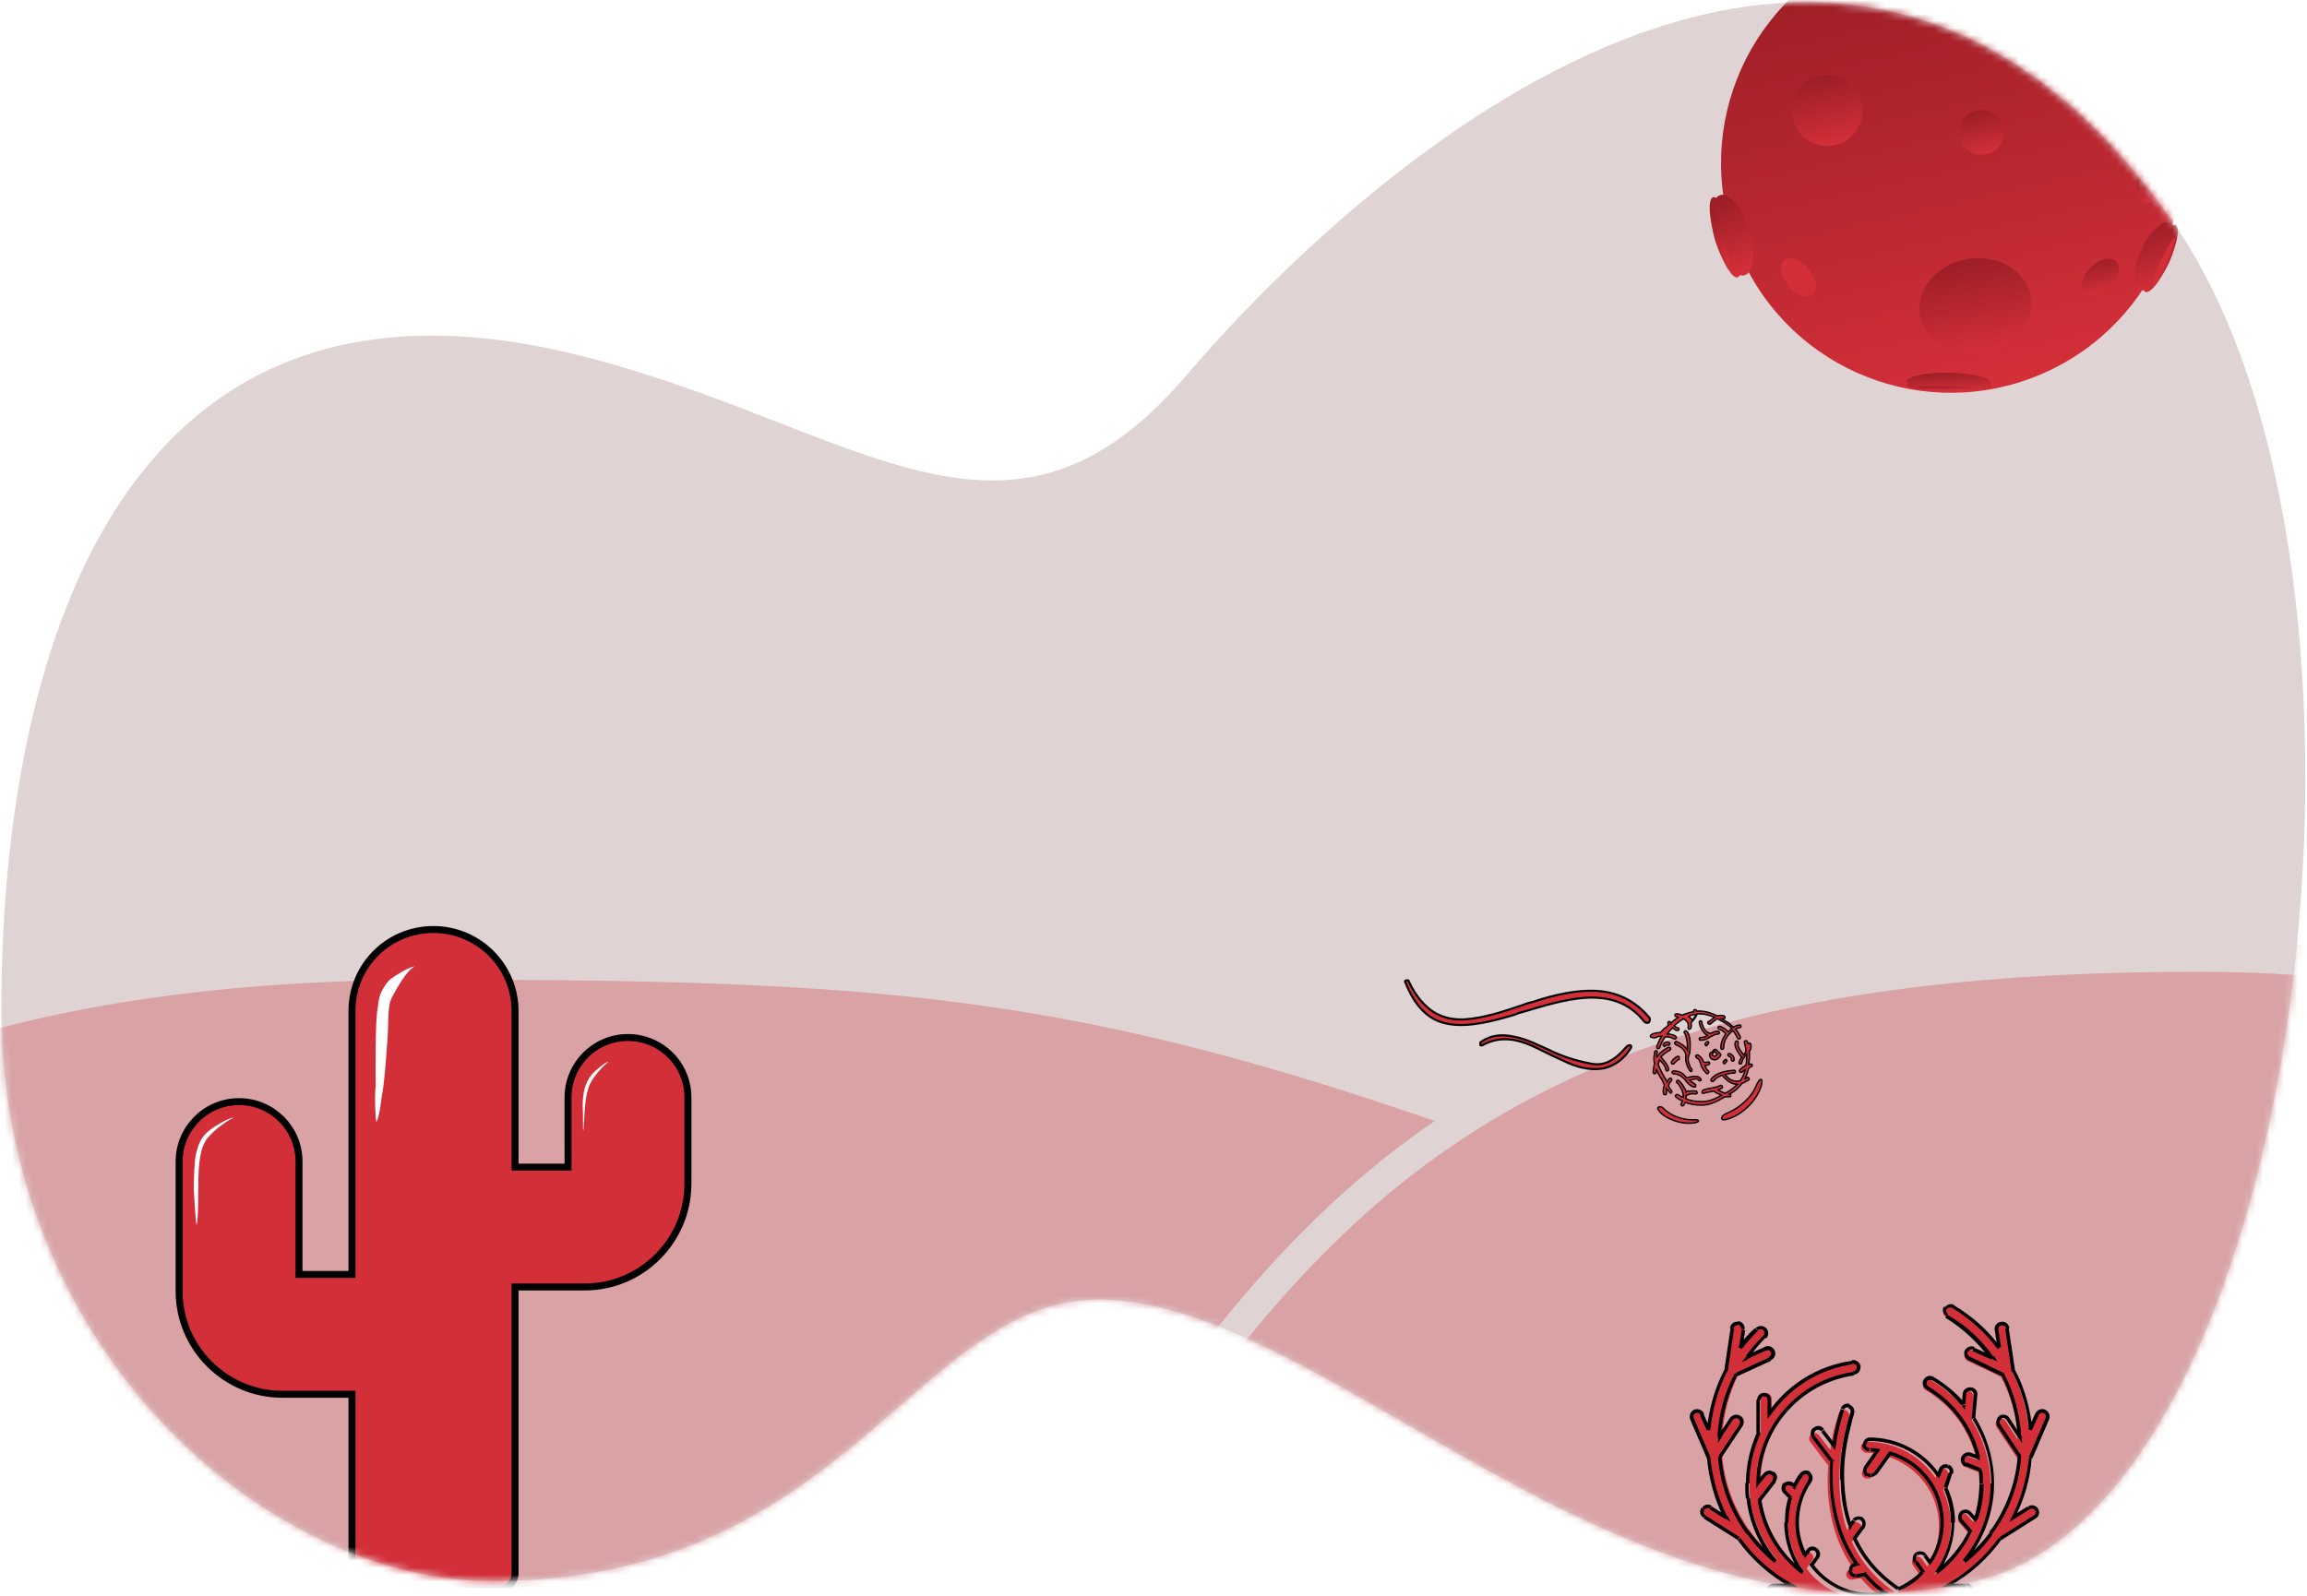 <?xml version="1.0" encoding="utf-8"?>
<!-- Generator: Adobe Illustrator 19.0.0, SVG Export Plug-In . SVG Version: 6.00 Build 0)  -->
<svg version="1.1" id="Camada_1" xmlns="http://www.w3.org/2000/svg" xmlns:xlink="http://www.w3.org/1999/xlink" x="0px" y="0px"
	 viewBox="-140 -229 331 229" style="enable-background:new -140 -229 331 229;" xml:space="preserve">
<style type="text/css">
	.st0{fill:#DFD3D4;}
	.st1{fill:#F1F1FA;filter:url(#Adobe_OpacityMaskFilter);}
	.st2{mask:url(#mask0_2_15);}
	.st3{fill:#D9A2A5;}
	.st4{fill:#D9A2A5;stroke:#DFD3D4;stroke-width:4.349;}
	.st5{fill:#D32F39;stroke:#000000;}
	.st6{fill:#D32F39;}
	.st7{fill:url(#SVGID_1_);}
	.st8{fill:url(#SVGID_2_);}
	.st9{fill:url(#SVGID_3_);}
	.st10{fill:url(#SVGID_4_);}
	.st11{fill:url(#SVGID_5_);}
	.st12{fill:url(#SVGID_6_);}
	.st13{fill:url(#SVGID_7_);}
	.st14{fill:url(#SVGID_8_);}
	.st15{fill:url(#SVGID_9_);}
	.st16{fill:url(#SVGID_10_);}
	.st17{fill:url(#SVGID_11_);}
	.st18{fill:url(#SVGID_12_);}
	.st19{fill:url(#SVGID_13_);}
	.st20{fill:url(#SVGID_14_);}
	.st21{fill:url(#SVGID_15_);}
	.st22{fill:url(#SVGID_16_);}
	.st23{fill:#FFFFFF;}
	.st24{fill:#D32F39;stroke:#000000;stroke-width:0.2;}
	.st25{fill:#D32F39;stroke:#000000;stroke-width:0.3;}
</style>
<g>
	<path class="st0" d="M30.1-175c-25.9,30.3-47.4,6.8-87.4-3.1c-66.8-16.5-82.5,45.2-82.5,93.9c0,48.7,37.9,82.1,70.5,82.1
		c50.6,0,60.8-40.4,86.9-40.4c32.7,0,74.7,52.1,125.8,40.4C190.8-13,207-146.9,171.7-197.2C123.7-265.8,56-205.3,30.1-175z"/>
</g>
<defs>
	<filter id="Adobe_OpacityMaskFilter" filterUnits="userSpaceOnUse" x="-227.8" y="-238.5" width="510.2" height="285.5">
		<feColorMatrix  type="matrix" values="1 0 0 0 0  0 1 0 0 0  0 0 1 0 0  0 0 0 1 0"/>
	</filter>
</defs>
<mask maskUnits="userSpaceOnUse" x="-227.8" y="-238.5" width="510.2" height="285.5" id="mask0_2_15">
	<path class="st1" d="M30.1-175c-25.9,30.3-47.4,6.8-87.4-3.1c-66.8-16.5-82.5,45.2-82.5,93.9c0,48.7,37.9,82.1,70.5,82.1
		c50.6,0,60.8-40.4,86.9-40.4c32.7,0,74.7,52.1,125.8,40.4C190.8-13,207-146.9,171.7-197.2C123.7-265.8,56-205.3,30.1-175z"/>
</mask>
<g class="st2">
	<path class="st3" d="M187-20.5l4,1.7L-46,47c-70-7.4-203.7-31-178.9-65.8c31-43.5,65.8-69.6,147.3-69.6
		C20.7-88.4,33.7-83.1,187-20.5z"/>
	<path class="st4" d="M175.1-91.7c39.1,0,70.7,8.7,103.8,50.6l-106,48.9C103,0.4,3.5,8.4,28.3-26.4C59.3-69.9,93.5-91.7,175.1-91.7z
		"/>
	<path class="st5" d="M-89.5-28.4v-0.5H-90h-9.5c-8.1,0-14.8-6.6-14.8-14.8v-18.6c0-4.7,3.8-8.6,8.6-8.6c4.7,0,8.6,3.8,8.6,8.6v15.7
		v0.5h0.5h6.6h0.5v-0.5v-37.3c0-6.5,5.2-11.7,11.7-11.7c6.4,0,11.7,5.2,11.7,11.7V-62v0.5h0.5h6.6h0.5V-62v-9.5
		c0-4.7,3.8-8.6,8.6-8.6c4.7,0,8.6,3.8,8.6,8.6v12.4c0,8.1-6.6,14.8-14.8,14.8h-9.5h-0.5v0.5v40.6c0,1.3-1.1,2.4-2.4,2.4h-18.6
		c-1.3,0-2.4-1.1-2.4-2.4V-28.4z"/>
	<path class="st6" d="M120.5,0.1c2.4,0.9,5,1.3,7.7,1.3c0,0,0,0,0,0s0,0,0,0c2.7,0,5.3-0.5,7.7-1.3c0,0,0,0,0,0l6.1,0h0
		c0.4,0,0.8-0.4,0.8-0.8c0-0.4-0.4-0.8-0.8-0.8l-2.6,0c3-1.7,5.5-4,7.5-6.7l4.9-3.1c0.4-0.2,0.5-0.7,0.2-1.1
		c-0.2-0.4-0.7-0.5-1.1-0.2l-2.2,1.4c1.3-2.6,2.2-5.5,2.4-8.5c0,0,0,0,0,0l2.4-5.6c0.2-0.4,0-0.9-0.4-1c-0.4-0.2-0.9,0-1,0.4l-1,2.2
		c-0.3-3-1.1-5.9-2.4-8.5c0,0,0-0.1,0-0.1l-0.9-6c-0.1-0.4-0.5-0.7-0.9-0.7c-0.4,0.1-0.7,0.5-0.7,0.9l0.4,2.6
		c-1.8-2.3-4-4.4-6.6-5.9c-0.4-0.2-0.9-0.1-1.1,0.3c-0.2,0.4-0.1,0.9,0.3,1.1c2.6,1.6,4.8,3.6,6.5,6l-2.7-1.2
		c-0.4-0.2-0.9,0-1.1,0.4c-0.2,0.4,0,0.9,0.4,1.1l4.8,2.3c1.4,2.7,2.3,5.8,2.4,9l-1.7-2.6c-0.2-0.4-0.7-0.5-1.1-0.2
		c-0.4,0.2-0.5,0.7-0.2,1.1l3,4.5c-0.3,3.9-1.7,7.6-3.8,10.6c-0.1,0.1-0.2,0.2-0.3,0.4c-1.1,1.5-2.4,2.8-3.8,4c2.5-3,4-6.9,4-11.2
		c0-3.4-1-6.6-2.7-9.4l0.3-3.3c0-0.4-0.3-0.8-0.7-0.9c-0.4,0-0.8,0.3-0.9,0.7l-0.1,1.5c-1.2-1.4-2.7-2.7-4.4-3.7
		c-0.4-0.2-0.9-0.1-1.1,0.3c-0.2,0.4-0.1,0.9,0.3,1.1c3.8,2.3,6.3,5.8,7.3,10l-1.1-0.4c-0.4-0.2-0.9,0-1,0.4c-0.2,0.4,0,0.9,0.4,1
		l2,0.8c0.1,0.6,0.1,1.3,0.1,1.9c0,1.8-0.3,3.5-0.9,5.2l-0.8-0.9c-0.3-0.3-0.8-0.4-1.1-0.1c-0.3,0.3-0.4,0.8-0.1,1.1l1.3,1.5
		c-1.1,2.4-2.8,4.4-4.9,6c1.5-2,2.4-4.5,2.4-7.2c0-1.7-0.4-3.4-1.1-4.9l0,0l0.7-2.1c0.1-0.4-0.1-0.9-0.5-1c-0.4-0.1-0.9,0.1-1,0.5
		l-0.3,0.8c-2.2-3.2-5.8-5.2-9.9-5.2c-0.4,0-0.8,0.4-0.8,0.8c0,0.4,0.4,0.8,0.8,0.8c0.4,0,0.8,0,1.2,0.1l-1.7,2.4
		c-0.3,0.4-0.2,0.9,0.2,1.1c0.1,0.1,0.3,0.1,0.5,0.1c0.2,0,0.5-0.1,0.6-0.3l2.1-2.9c4.3,1.3,7.5,5.3,7.5,10c0,2.1-0.6,4.1-1.7,5.8
		l-0.7-1c-0.3-0.4-0.7-0.5-1.1-0.2c-0.4,0.2-0.5,0.7-0.2,1.1l1,1.4c-1,1-2.1,1.9-3.5,2.5c-2.8-1.9-4.9-4.3-6.3-7.3l1.2-1.6
		c0.3-0.4,0.2-0.9-0.2-1.1c-0.4-0.3-0.9-0.2-1.1,0.2l-0.6,0.8c-0.7-2-1-4.2-1.1-6.6c-0.1-5.3,1.4-9.6,1.4-9.6c0.1-0.4-0.1-0.9-0.5-1
		c-0.4-0.1-0.9,0.1-1,0.5c0,0.1-0.8,2.1-1.2,5.2l-1.6-2.1c-0.3-0.4-0.8-0.4-1.1-0.2c-0.4,0.3-0.4,0.8-0.2,1.1l2.5,3.3
		c0,0,0.1,0.1,0.1,0.1c-0.3,4.4,0.2,10,3.6,14.8l-0.4,0.1c-0.4,0.1-0.7,0.5-0.6,0.9c0.1,0.4,0.4,0.6,0.8,0.6c0,0,0.1,0,0.1,0
		l1.2-0.2c0.8,1,1.8,1.9,2.9,2.7c-0.7,0.2-1.4,0.2-2.2,0.2c0,0-0.1,0-0.1,0c0,0-0.1,0-0.1,0c-3.4,0-6.4-1.7-8.3-4.3l0.8-1.1
		c0.3-0.4,0.2-0.9-0.2-1.1c-0.4-0.3-0.9-0.2-1.1,0.2L119-5.9c-0.7-1.4-1.1-3-1.1-4.7c0-2.1,0.6-4.2,1.9-5.9c0.3-0.4,0.2-0.9-0.2-1.1
		c-0.4-0.3-0.9-0.2-1.1,0.2c-0.4,0.5-0.7,1.1-1,1.7l-0.2-0.3c-0.3-0.3-0.8-0.3-1.1,0c-0.3,0.3-0.3,0.8,0,1.1l0.8,0.8
		c-0.4,1.1-0.5,2.3-0.5,3.5c0,2.7,0.9,5.2,2.4,7.2c-3.3-2.5-5.6-6.2-6.2-10.4l2.1-2.7c0.3-0.3,0.2-0.9-0.1-1.1
		c-0.3-0.3-0.9-0.2-1.1,0.1l-1,1.2c0-7.9,5.9-14.7,13.7-15.8c0.4-0.1,0.7-0.5,0.7-0.9c-0.1-0.4-0.5-0.7-0.9-0.7
		c-4.9,0.7-9.2,3.5-11.9,7.3v-1.9c0-0.4-0.4-0.8-0.8-0.8s-0.8,0.4-0.8,0.8v4.7c-1,2.2-1.6,4.7-1.6,7.3c0,0.7,0,1.5,0.1,2.2
		c0,0,0,0.1,0,0.1c0.4,3.3,1.8,6.4,3.9,8.9c-1.4-1.2-2.7-2.5-3.8-4c0-0.1-0.1-0.3-0.3-0.4c-2.1-3.1-3.5-6.7-3.8-10.6l3-4.5
		c0.2-0.4,0.1-0.9-0.2-1.1c-0.4-0.2-0.9-0.1-1.1,0.2l-1.7,2.6c0.2-3.2,1-6.2,2.4-9L114-34c0.4-0.2,0.6-0.7,0.4-1.1
		c-0.2-0.4-0.7-0.6-1.1-0.4l-2.6,1.2c0.7-1,1.6-2,2.5-2.9c0.3-0.3,0.3-0.8,0-1.1c-0.3-0.3-0.8-0.3-1.1,0c-0.9,0.8-1.6,1.7-2.3,2.7
		l0.4-2.6c0.1-0.4-0.2-0.8-0.7-0.9c-0.4-0.1-0.8,0.2-0.9,0.7l-0.9,6c0,0,0,0.1,0,0.1c-1.3,2.6-2.2,5.5-2.4,8.5l-1-2.2
		c-0.2-0.4-0.6-0.6-1-0.4c-0.4,0.2-0.6,0.6-0.4,1l2.4,5.6c0,0,0,0,0,0c0.3,3,1.1,5.9,2.4,8.5l-2.2-1.4c-0.4-0.2-0.9-0.1-1.1,0.2
		c-0.2,0.4-0.1,0.9,0.2,1.1l4.9,3.1c2,2.7,4.6,5,7.5,6.7l-2.6,0c-0.4,0-0.8,0.4-0.8,0.8c0,0.4,0.4,0.8,0.8,0.8h0L120.5,0.1
		C120.5,0.1,120.5,0.1,120.5,0.1z"/>
	<path d="M128.2,1.5l0-0.3l0,0L128.2,1.5z M120.5,0.1l0.1-0.2l0,0l0,0L120.5,0.1z M128.3,1.5V1.2h0L128.3,1.5z M136,0.1l0-0.3l0,0
		l0,0L136,0.1z M136,0.1v-0.3l0,0V0.1z M142.1,0.1v0.3l0,0V0.1z M142.9-0.7h-0.3H142.9z M142.1-1.5v0.3l0,0V-1.5z M139.5-1.5
		l-0.1-0.2l-0.8,0.5l1,0L139.5-1.5z M147-8.2l-0.1-0.2l0,0l0,0L147-8.2z M151.9-11.3l0.1,0.2l0,0L151.9-11.3z M152.2-12.4l-0.2,0.1
		l0,0L152.2-12.4z M151.1-12.6l-0.1-0.2l0,0L151.1-12.6z M148.9-11.3l-0.2-0.1l-0.4,0.8L149-11L148.9-11.3z M151.3-19.8l-0.2-0.1
		l0,0l0,0L151.3-19.8z M151.3-19.8l-0.2-0.1l0,0L151.3-19.8z M153.7-25.4l-0.2-0.1l0,0L153.7-25.4z M153.3-26.4l-0.1,0.2h0
		L153.3-26.4z M152.3-26l0.2,0.1l0,0L152.3-26z M151.3-23.8l-0.2,0l0.5,0.1L151.3-23.8z M148.9-32.3l-0.3,0l0,0.1l0,0.1L148.9-32.3z
		 M148.9-32.4l0.2,0l0,0L148.9-32.4z M148-38.4l-0.2,0l0,0L148-38.4z M147.1-39.1l0,0.2l0,0L147.1-39.1z M146.4-38.2l-0.2,0l0,0
		L146.4-38.2z M146.8-35.6l-0.2,0.2l0.4-0.2L146.8-35.6z M140.2-41.5l-0.1,0.2h0L140.2-41.5z M139.1-41.3l0.2,0.1l0,0L139.1-41.3z
		 M139.4-40.2l0.1-0.2l0,0L139.4-40.2z M145.8-34.2l-0.1,0.2l0.9,0.4l-0.5-0.8L145.8-34.2z M143.2-35.4l0.1-0.2h0L143.2-35.4z
		 M142.1-35l0.2,0.1l0,0L142.1-35z M142.5-34l-0.1,0.2l0,0L142.5-34z M147.4-31.7l0.2-0.1l0-0.1l-0.1,0L147.4-31.7z M149.8-22.8
		l-0.2,0.1l0.5,0.8l0-0.9L149.8-22.8z M148.1-25.3l-0.2,0.1l0,0L148.1-25.3z M147-25.6l0.1,0.2v0L147-25.6z M146.8-24.4l0.2-0.1l0,0
		L146.8-24.4z M149.7-20l0.2,0l0-0.1l0-0.1L149.7-20z M145.9-9.3l0.2,0.2l0,0l0,0L145.9-9.3z M145.6-9l0.2,0.1l0,0l0,0L145.6-9z
		 M141.8-4.9l-0.2-0.2l0.4,0.4L141.8-4.9z M143.1-25.5l-0.2,0l0,0.1l0,0.1L143.1-25.5z M143.4-28.8l-0.2,0v0L143.4-28.8z
		 M142.7-29.7l0-0.2h0L142.7-29.7z M141.8-29l-0.2,0l0,0L141.8-29z M141.7-27.4l-0.2,0.2l0.4,0.5l0.1-0.6L141.7-27.4z M137.3-31.2
		l0.1-0.2l0,0L137.3-31.2z M136.2-30.9l0.2,0.1l0,0L136.2-30.9z M136.5-29.8l0.1-0.2l0,0L136.5-29.8z M143.8-19.8l-0.1,0.2l0.4,0.2
		l-0.1-0.5L143.8-19.8z M142.7-20.3l-0.1,0.2l0,0L142.7-20.3z M141.6-19.9l-0.2-0.1l0,0L141.6-19.9z M142.1-18.8l-0.1,0.2l0,0
		L142.1-18.8z M144.1-18l0.2,0l0-0.1l-0.1-0.1L144.1-18z M143.4-11l-0.2,0.2l0.3,0.3l0.1-0.4L143.4-11z M142.6-11.8l0.2-0.2l0,0
		L142.6-11.8z M141.4-11.9l-0.2-0.2l0,0L141.4-11.9z M141.4-10.8l0.2-0.2l0,0L141.4-10.8z M142.7-9.3l0.2,0.1l0.1-0.1l-0.1-0.1
		L142.7-9.3z M137.8-3.3l-0.2-0.2l0.4,0.4L137.8-3.3z M139.2-15.4l-0.2-0.1l0,0.1l0,0.1L139.2-15.4z M139.2-15.4l0.2,0.1l0,0
		L139.2-15.4z M139.9-17.5l-0.2-0.1l0,0L139.9-17.5z M139.4-18.6l-0.1,0.2l0,0L139.4-18.6z M138.4-18.1l0.2,0.1l0,0L138.4-18.1z
		 M138.1-17.3l-0.2,0.1l0.3,0.4l0.2-0.5L138.1-17.3z M129.4-20.8l0.2,0.1l0.2-0.3l-0.4,0L129.4-20.8z M127.8-18.5l0.2,0.1v0
		L127.8-18.5z M127.9-17.4l-0.1,0.2l0,0L127.9-17.4z M129-17.5l-0.2-0.1l0,0L129-17.5z M131.2-20.5l0.1-0.2l-0.2,0l-0.1,0.1
		L131.2-20.5z M136.9-4.8l-0.2,0.1l0.2,0.3l0.2-0.3L136.9-4.8z M136.2-5.8l0.2-0.1l0,0L136.2-5.8z M135.1-6l0.1,0.2l0,0L135.1-6z
		 M134.9-4.9l-0.2,0.1l0,0L134.9-4.9z M135.9-3.5l0.2,0.2l0.1-0.1l-0.1-0.2L135.9-3.5z M132.4-1l-0.1,0.2l0.1,0.1l0.1-0.1L132.4-1z
		 M126.1-8.3l-0.2-0.1l-0.1,0.1l0.1,0.1L126.1-8.3z M127.3-9.8l0.2,0.1v0L127.3-9.8z M127.1-11l0.1-0.2l0,0L127.1-11z M126-10.8
		l-0.2-0.1l0,0L126-10.8z M125.4-10l-0.2,0.1l0.2,0.5l0.3-0.4L125.4-10z M124.4-16.6l0.3,0l0,0L124.4-16.6z M125.8-26.2l0.2,0.1v0
		L125.8-26.2z M125.3-27.2l0.1-0.2h0L125.3-27.2z M124.3-26.8l0.2,0.1v0L124.3-26.8z M123.1-21.6l-0.2,0.2l0.4,0.5l0.1-0.6
		L123.1-21.6z M121.5-23.7l-0.2,0.2v0L121.5-23.7z M120.4-23.9l-0.2-0.2l0,0L120.4-23.9z M120.2-22.7l-0.2,0.2l0,0L120.2-22.7z
		 M122.8-19.4l0.2-0.2l0,0L122.8-19.4z M122.9-19.3l0.3,0l0-0.1l-0.1-0.1L122.9-19.3z M126.5-4.5l0,0.2l0.4-0.1l-0.2-0.3L126.5-4.5z
		 M126.1-4.5l0-0.2l0,0L126.1-4.5z M125.5-3.5l-0.2,0l0,0L125.5-3.5z M126.4-2.9l0,0.2h0L126.4-2.9z M127.6-3.1l0.2-0.2l-0.1-0.1
		l-0.1,0L127.6-3.1z M130.5-0.4l0.1,0.2l0.5-0.1l-0.4-0.3L130.5-0.4z M128.3-0.1l0,0.3h0L128.3-0.1z M128.2-0.1l0,0.3h0L128.2-0.1z
		 M119.9-4.4l-0.2-0.2l-0.1,0.1l0.1,0.2L119.9-4.4z M120.7-5.5l-0.2-0.2l0,0L120.7-5.5z M120.5-6.6l0.2-0.2l0,0L120.5-6.6z
		 M119.4-6.5l-0.2-0.2h0L119.4-6.5z M119-5.9l-0.2,0.1l0.2,0.4l0.2-0.3L119-5.9z M119.7-16.5l0.2,0.1l0,0L119.7-16.5z M119.5-17.6
		l0.1-0.2l0,0L119.5-17.6z M118.4-17.4l0.2,0.1l0,0L118.4-17.4z M117.4-15.7l-0.2,0.2l0.3,0.3l0.2-0.3L117.4-15.7z M117.2-16
		l-0.2,0.2l0,0L117.2-16z M116.1-16l-0.2-0.2l0,0L116.1-16z M116-14.9l0.2-0.2l0,0L116-14.9z M116.8-14.1L117-14l0-0.1l-0.1-0.1
		L116.8-14.1z M118.7-3.3l-0.2,0.2l0.3-0.3L118.7-3.3z M112.5-13.8l-0.2-0.2l-0.1,0.1l0,0.1L112.5-13.8z M114.5-16.4l-0.2-0.2l0,0
		L114.5-16.4z M114.4-17.5l-0.2,0.2l0,0L114.4-17.5z M113.2-17.4l0.2,0.2h0L113.2-17.4z M112.3-16.1l-0.3,0l0,0.7l0.4-0.6
		L112.3-16.1z M126-31.9l0-0.2l0,0L126-31.9z M126.6-32.8l0.2,0l0,0L126.6-32.8z M125.7-33.5l0,0.2h0L125.7-33.5z M113.9-26.2h-0.3
		v0.8l0.5-0.6L113.9-26.2z M112.3-23.4l0.2,0.1l0-0.1v-0.1H112.3z M110.8-13.9l0.3,0l0,0l0,0L110.8-13.9z M110.8-13.8l0.2,0v0l0,0
		L110.8-13.8z M114.7-4.9l-0.2,0.2l0.4-0.4L114.7-4.9z M110.9-9l-0.2,0.1l0,0l0,0L110.9-9z M110.6-9.3l-0.2,0.1l0,0l0,0L110.6-9.3z
		 M106.8-20l-0.2-0.1l0,0.1l0,0.1L106.8-20z M109.8-24.4l-0.2-0.1l0,0L109.8-24.4z M109.5-25.6l0.1-0.2l0,0L109.5-25.6z M108.4-25.3
		l0.2,0.1v0L108.4-25.3z M106.7-22.8l-0.2,0l0,0.9l0.5-0.8L106.7-22.8z M109.2-31.7l-0.1-0.2l-0.1,0l0,0.1L109.2-31.7z M114-34
		l0.1,0.2l0,0L114-34z M114.4-35l-0.2,0.1v0L114.4-35z M113.3-35.4l-0.1-0.2h0L113.3-35.4z M110.7-34.2l-0.2-0.1l-0.6,0.8l0.9-0.4
		L110.7-34.2z M113.2-37.1l0.2,0.2l0,0L113.2-37.1z M113.2-38.2l-0.2,0.2l0,0L113.2-38.2z M112-38.2l-0.2-0.2h0L112-38.2z
		 M109.7-35.6l-0.2,0l0.4,0.2L109.7-35.6z M110.1-38.2l0.2,0l0,0L110.1-38.2z M109.4-39.1l0-0.2h0L109.4-39.1z M108.5-38.4l-0.2,0
		l0,0L108.5-38.4z M107.6-32.4l-0.2,0l0,0L107.6-32.4z M107.6-32.3l0.2,0.1l0-0.1l0-0.1L107.6-32.3z M105.2-23.8l-0.2,0.1l0.5-0.1
		L105.2-23.8z M104.2-26l-0.2,0.1l0,0L104.2-26z M103.2-26.4l0.1,0.2h0L103.2-26.4z M102.8-25.4l0.2-0.1v0L102.8-25.4z M105.2-19.8
		l0.2-0.1l0,0L105.2-19.8z M105.2-19.8l0.2,0l0,0l0,0L105.2-19.8z M107.6-11.3l-0.1,0.2l0.8,0.5l-0.4-0.8L107.6-11.3z M105.4-12.6
		l0.1-0.2h0L105.4-12.6z M104.3-12.4l0.2,0.1l0,0L104.3-12.4z M104.6-11.3l0.1-0.2l0,0L104.6-11.3z M109.5-8.2l0.2-0.1l0,0l0,0
		L109.5-8.2z M117-1.5v0.3l1,0l-0.8-0.5L117-1.5z M114.4-1.5l0,0.3l0,0L114.4-1.5z M113.6-0.7l-0.3,0L113.6-0.7z M114.4,0.1v0.3h0
		L114.4,0.1z M120.5,0.1v-0.3l0,0V0.1z M128.2,1.2c-2.7,0-5.2-0.5-7.6-1.3l-0.2,0.5c2.4,0.9,5.1,1.3,7.8,1.3L128.2,1.2z M128.2,1.7
		C128.2,1.7,128.2,1.7,128.2,1.7l0-0.5c0,0,0,0,0,0L128.2,1.7z M128.3,1.7C128.3,1.7,128.3,1.7,128.3,1.7l0-0.5c0,0,0,0,0,0V1.7z
		 M135.9-0.1c-2.4,0.9-5,1.3-7.6,1.3v0.5c2.7,0,5.4-0.5,7.8-1.3L135.9-0.1z M136,0.4C136,0.4,136,0.4,136,0.4l0-0.5c0,0,0,0,0,0
		L136,0.4z M136,0.4l6.1,0l0-0.5l-6.1,0L136,0.4z M142.1,0.4L142.1,0.4l0-0.5h0V0.4z M142.1,0.4c0.6,0,1-0.5,1-1l-0.5,0
		c0,0.3-0.2,0.5-0.5,0.5V0.4z M143.2-0.7c0-0.6-0.5-1-1-1.1l0,0.5c0.3,0,0.5,0.2,0.5,0.6L143.2-0.7z M142.1-1.7l-2.6,0l0,0.5l2.6,0
		L142.1-1.7z M146.8-8.3c-2,2.7-4.5,5-7.4,6.6l0.2,0.4c3-1.7,5.6-4,7.6-6.8L146.8-8.3z M151.8-11.5l-4.9,3.1l0.3,0.4l4.9-3.1
		L151.8-11.5z M152-12.3c0.2,0.3,0.1,0.6-0.2,0.8l0.3,0.4c0.5-0.3,0.6-1,0.3-1.4L152-12.3z M151.2-12.4c0.3-0.2,0.6-0.1,0.8,0.2
		l0.4-0.3c-0.3-0.5-1-0.6-1.4-0.3L151.2-12.4z M149-11l2.2-1.4l-0.3-0.4l-2.2,1.4L149-11z M151.1-19.8c-0.3,3-1.1,5.8-2.4,8.4
		l0.4,0.2c1.3-2.6,2.2-5.5,2.4-8.6L151.1-19.8z M151.1-19.9C151.1-19.9,151.1-19.9,151.1-19.9l0.4,0.2c0,0,0,0,0,0L151.1-19.9z
		 M153.5-25.5l-2.4,5.6l0.5,0.2l2.4-5.6L153.5-25.5z M153.2-26.2c0.3,0.1,0.4,0.4,0.3,0.7l0.5,0.2c0.2-0.5,0-1.1-0.6-1.4L153.2-26.2
		z M152.5-25.9c0.1-0.3,0.4-0.4,0.7-0.3l0.2-0.5c-0.5-0.2-1.1,0-1.4,0.6L152.5-25.9z M151.5-23.7l1-2.2l-0.5-0.2l-1,2.2L151.5-23.7z
		 M148.7-32.2c1.3,2.6,2.2,5.4,2.4,8.4l0.5,0c-0.3-3-1.1-6-2.5-8.6L148.7-32.2z M149.1-32.3c0,0,0-0.1,0-0.1l-0.5,0.1c0,0,0,0,0,0.1
		L149.1-32.3z M149.1-32.4l-0.9-6l-0.5,0.1l0.9,6L149.1-32.4z M148.3-38.4c-0.1-0.6-0.6-1-1.2-0.9l0.1,0.5c0.3,0,0.6,0.2,0.6,0.5
		L148.3-38.4z M147.1-39.3c-0.6,0.1-1,0.6-0.9,1.2l0.5-0.1c0-0.3,0.2-0.6,0.5-0.6L147.1-39.3z M146.2-38.2l0.4,2.6l0.5-0.1l-0.4-2.6
		L146.2-38.2z M140.1-41.3c2.6,1.6,4.8,3.6,6.5,5.9l0.4-0.3c-1.8-2.4-4-4.4-6.7-6L140.1-41.3z M139.3-41.1c0.2-0.3,0.5-0.3,0.8-0.2
		l0.3-0.4c-0.5-0.3-1.1-0.1-1.4,0.4L139.3-41.1z M139.5-40.4c-0.3-0.2-0.3-0.5-0.2-0.8l-0.4-0.3c-0.3,0.5-0.1,1.1,0.4,1.4
		L139.5-40.4z M146-34.3c-1.7-2.4-3.9-4.5-6.6-6l-0.3,0.4c2.6,1.6,4.7,3.6,6.4,5.9L146-34.3z M145.9-34.4l-2.7-1.2l-0.2,0.5l2.7,1.2
		L145.9-34.4z M143.3-35.7c-0.5-0.2-1.1,0-1.4,0.5l0.5,0.2c0.1-0.3,0.5-0.4,0.7-0.3L143.3-35.7z M141.9-35.2c-0.2,0.5,0,1.1,0.5,1.4
		l0.2-0.5c-0.3-0.1-0.4-0.5-0.3-0.7L141.9-35.2z M142.4-33.8l4.8,2.3l0.2-0.5l-4.8-2.3L142.4-33.8z M150-22.8
		c-0.2-3.2-1-6.3-2.5-9.1l-0.4,0.2c1.4,2.7,2.2,5.7,2.4,8.8L150-22.8z M147.9-25.2l1.7,2.6l0.4-0.3l-1.7-2.6L147.9-25.2z
		 M147.1-25.4c0.3-0.2,0.6-0.1,0.8,0.2l0.4-0.3c-0.3-0.5-1-0.6-1.5-0.3L147.1-25.4z M147-24.6c-0.2-0.3-0.1-0.6,0.2-0.8l-0.3-0.4
		c-0.5,0.3-0.6,1-0.3,1.5L147-24.6z M150-20.1l-3-4.5l-0.4,0.3l3,4.5L150-20.1z M146.1-9.2c2.2-3.1,3.6-6.8,3.9-10.8l-0.5,0
		c-0.3,3.9-1.7,7.5-3.8,10.5L146.1-9.2z M145.9-8.9c0-0.1,0.1-0.2,0.2-0.3l-0.3-0.4c-0.2,0.1-0.3,0.3-0.4,0.5L145.9-8.9z M142-4.7
		c1.5-1.2,2.8-2.5,3.9-4.1l-0.4-0.3c-1.1,1.5-2.4,2.8-3.8,4L142-4.7z M142-4.8c2.5-3.1,4.1-7,4.1-11.3h-0.5c0,4.2-1.5,8-4,11
		L142-4.8z M146.1-16.1c0-3.4-1-6.7-2.7-9.5l-0.4,0.3c1.7,2.7,2.7,5.9,2.7,9.2H146.1z M143.4-25.5l0.3-3.3l-0.5,0l-0.3,3.3
		L143.4-25.5z M143.7-28.8c0.1-0.6-0.4-1.1-1-1.1l0,0.5c0.3,0,0.5,0.3,0.5,0.6L143.7-28.8z M142.7-29.9c-0.6,0-1.1,0.4-1.1,1l0.5,0
		c0-0.3,0.3-0.5,0.6-0.5L142.7-29.9z M141.6-29l-0.1,1.5l0.5,0l0.1-1.5L141.6-29z M141.9-27.6c-1.2-1.5-2.7-2.7-4.5-3.8l-0.3,0.4
		c1.7,1,3.1,2.2,4.3,3.7L141.9-27.6z M137.4-31.4c-0.5-0.3-1.1-0.1-1.4,0.4l0.4,0.3c0.2-0.3,0.5-0.3,0.8-0.2L137.4-31.4z M136-31
		c-0.3,0.5-0.1,1.1,0.4,1.4l0.3-0.4c-0.3-0.2-0.3-0.5-0.2-0.8L136-31z M136.4-29.6c3.7,2.2,6.2,5.7,7.2,9.8l0.5-0.1
		c-1-4.2-3.6-7.8-7.4-10.1L136.4-29.6z M143.9-20.1l-1.1-0.4l-0.2,0.5l1.1,0.4L143.9-20.1z M142.8-20.5c-0.5-0.2-1.1,0-1.4,0.6
		l0.5,0.2c0.1-0.3,0.4-0.4,0.7-0.3L142.8-20.5z M141.4-19.9c-0.2,0.5,0,1.1,0.6,1.4l0.2-0.5c-0.3-0.1-0.4-0.4-0.3-0.7L141.4-19.9z
		 M142-18.6l2,0.8l0.2-0.5l-2-0.8L142-18.6z M143.9-18c0.1,0.6,0.1,1.2,0.1,1.9h0.5c0-0.6,0-1.3-0.1-1.9L143.9-18z M144-16.1
		c0,1.8-0.3,3.5-0.8,5.1l0.5,0.2c0.6-1.6,0.9-3.4,0.9-5.2H144z M143.6-11.1l-0.8-0.9l-0.4,0.3l0.8,0.9L143.6-11.1z M142.8-12
		c-0.4-0.4-1-0.5-1.5-0.1l0.3,0.4c0.2-0.2,0.6-0.2,0.8,0L142.8-12z M141.3-12.1c-0.4,0.4-0.5,1-0.1,1.5l0.4-0.3
		c-0.2-0.2-0.2-0.6,0-0.8L141.3-12.1z M141.2-10.6l1.3,1.5l0.4-0.3l-1.3-1.5L141.2-10.6z M142.5-9.4c-1.1,2.3-2.8,4.3-4.8,5.9
		l0.3,0.4c2.1-1.6,3.8-3.7,4.9-6.1L142.5-9.4z M138-3.2c1.5-2,2.4-4.6,2.4-7.3H140c0,2.6-0.9,5.1-2.3,7L138-3.2z M140.5-10.5
		c0-1.8-0.4-3.5-1.1-5l-0.5,0.2c0.7,1.5,1,3.1,1,4.8H140.5z M139.4-15.3L139.4-15.3l-0.5-0.2l0,0L139.4-15.3z M139.4-15.4l0.7-2.1
		l-0.5-0.2l-0.7,2.1L139.4-15.4z M140.2-17.5c0.2-0.5-0.1-1.1-0.6-1.3l-0.2,0.5c0.3,0.1,0.4,0.4,0.3,0.7L140.2-17.5z M139.5-18.8
		c-0.5-0.2-1.1,0.1-1.3,0.6l0.5,0.2c0.1-0.3,0.4-0.4,0.7-0.3L139.5-18.8z M138.2-18.2l-0.3,0.8l0.5,0.2l0.3-0.8L138.2-18.2z
		 M138.3-17.4c-2.2-3.2-5.9-5.3-10.1-5.3v0.5c4,0,7.6,2,9.7,5.1L138.3-17.4z M128.3-22.7c-0.6,0-1,0.5-1,1h0.5
		c0-0.3,0.2-0.5,0.5-0.5V-22.7z M127.2-21.7c0,0.6,0.5,1,1,1v-0.5c-0.3,0-0.5-0.2-0.5-0.5H127.2z M128.3-20.7c0.4,0,0.8,0,1.2,0.1
		l0.1-0.5c-0.4,0-0.8-0.1-1.2-0.1V-20.7z M129.2-21l-1.7,2.4l0.4,0.3l1.7-2.4L129.2-21z M127.5-18.6c-0.3,0.5-0.2,1.1,0.2,1.5
		l0.3-0.4c-0.2-0.2-0.3-0.5-0.1-0.8L127.5-18.6z M127.8-17.2c0.2,0.1,0.4,0.2,0.6,0.2v-0.5c-0.1,0-0.2,0-0.3-0.1L127.8-17.2z
		 M128.4-17c0.3,0,0.6-0.2,0.9-0.4l-0.4-0.3c-0.1,0.1-0.3,0.2-0.4,0.2V-17z M129.3-17.4l2.1-2.9l-0.4-0.3l-2.1,2.9L129.3-17.4z
		 M131.1-20.2c4.2,1.2,7.3,5.1,7.3,9.7h0.5c0-4.8-3.2-8.9-7.7-10.2L131.1-20.2z M138.4-10.5c0,2.1-0.6,4-1.7,5.6l0.4,0.3
		c1.1-1.7,1.8-3.7,1.8-5.9H138.4z M137.1-4.9l-0.7-1L136-5.6l0.7,1L137.1-4.9z M136.4-5.9c-0.3-0.5-1-0.6-1.5-0.3l0.3,0.4
		c0.3-0.2,0.6-0.1,0.8,0.1L136.4-5.9z M134.9-6.2c-0.5,0.3-0.6,1-0.3,1.5l0.4-0.3c-0.2-0.3-0.1-0.6,0.1-0.8L134.9-6.2z M134.7-4.7
		l1,1.4l0.4-0.3l-1-1.4L134.7-4.7z M135.7-3.6c-0.9,1-2.1,1.8-3.4,2.4l0.2,0.5c1.4-0.6,2.6-1.5,3.5-2.5L135.7-3.6z M132.5-1.2
		c-2.8-1.9-4.9-4.3-6.2-7.2l-0.5,0.2c1.4,3,3.5,5.4,6.4,7.4L132.5-1.2z M126.3-8.1l1.2-1.6l-0.4-0.3l-1.2,1.6L126.3-8.1z M127.5-9.7
		c0.3-0.5,0.2-1.1-0.2-1.5l-0.3,0.4c0.2,0.2,0.3,0.5,0.1,0.8L127.5-9.7z M127.3-11.2c-0.5-0.3-1.1-0.2-1.5,0.2l0.4,0.3
		c0.2-0.2,0.5-0.3,0.8-0.1L127.3-11.2z M125.8-10.9l-0.6,0.8l0.4,0.3l0.6-0.8L125.8-10.9z M125.7-10.1c-0.7-2-1-4.1-1.1-6.5l-0.5,0
		c0,2.4,0.4,4.6,1.1,6.6L125.7-10.1z M124.6-16.6c-0.1-2.6,0.3-5,0.7-6.7c0.2-0.9,0.4-1.6,0.5-2.1c0.1-0.2,0.1-0.4,0.2-0.6
		c0-0.1,0-0.1,0-0.1c0,0,0,0,0,0c0,0,0,0,0,0c0,0,0,0,0,0l-0.5-0.2c0,0.1-1.6,4.4-1.5,9.7L124.6-16.6z M126-26.1
		c0.2-0.5-0.1-1.1-0.6-1.3l-0.2,0.5c0.3,0.1,0.4,0.4,0.3,0.7L126-26.1z M125.4-27.5c-0.5-0.2-1.1,0.1-1.3,0.6l0.5,0.2
		c0.1-0.3,0.4-0.4,0.7-0.3L125.4-27.5z M124.1-26.8c0,0.1-0.8,2.2-1.2,5.2l0.5,0.1c0.4-3,1.2-5.1,1.2-5.1L124.1-26.8z M123.3-21.7
		l-1.6-2.1l-0.4,0.3l1.6,2.1L123.3-21.7z M121.7-23.9c-0.3-0.5-1-0.6-1.5-0.2l0.3,0.4c0.2-0.2,0.6-0.1,0.8,0.1L121.7-23.9z
		 M120.2-24.1c-0.5,0.3-0.5,1-0.2,1.5l0.4-0.3c-0.2-0.2-0.1-0.6,0.1-0.8L120.2-24.1z M120-22.6l2.5,3.3l0.4-0.3l-2.5-3.3L120-22.6z
		 M122.6-19.3c0,0.1,0.1,0.1,0.1,0.2l0.3-0.4c0,0-0.1-0.1-0.1-0.1L122.6-19.3z M122.6-19.3c-0.3,4.4,0.2,10.1,3.6,14.9l0.4-0.3
		c-3.3-4.7-3.9-10.3-3.6-14.6L122.6-19.3z M126.4-4.8l-0.4,0.1l0.1,0.5l0.4-0.1L126.4-4.8z M126.1-4.7c-0.6,0.1-0.9,0.7-0.8,1.2
		l0.5-0.1c-0.1-0.3,0.1-0.6,0.4-0.6L126.1-4.7z M125.2-3.5c0.1,0.5,0.5,0.9,1,0.9v-0.5c-0.3,0-0.5-0.2-0.5-0.4L125.2-3.5z
		 M126.3-2.6c0.1,0,0.1,0,0.2,0l-0.1-0.5c0,0-0.1,0-0.1,0V-2.6z M126.5-2.6l1.2-0.2l-0.1-0.5l-1.2,0.2L126.5-2.6z M127.4-2.9
		c0.8,1,1.8,1.9,3,2.8l0.3-0.4c-1.1-0.8-2.1-1.7-2.9-2.7L127.4-2.9z M130.4-0.6c-0.7,0.2-1.4,0.2-2.1,0.2l0,0.5
		c0.8,0,1.5-0.1,2.2-0.3L130.4-0.6z M128.3,0.1C128.3,0.1,128.3,0.1,128.3,0.1l0.1-0.5c0,0-0.1,0-0.1,0V0.1z M128.2,0.1
		C128.2,0.1,128.2,0.1,128.2,0.1l0.1-0.5c0,0-0.1,0-0.1,0L128.2,0.1z M128.2-0.4c-3.3,0-6.3-1.7-8.1-4.2l-0.4,0.3
		c1.9,2.6,5,4.3,8.5,4.4L128.2-0.4z M120.1-4.2l0.8-1.1l-0.4-0.3l-0.8,1.1L120.1-4.2z M120.9-5.3c0.4-0.5,0.3-1.1-0.2-1.5l-0.3,0.4
		c0.2,0.2,0.3,0.5,0.1,0.8L120.9-5.3z M120.7-6.8c-0.5-0.4-1.1-0.3-1.5,0.2l0.4,0.3c0.2-0.2,0.5-0.3,0.8-0.1L120.7-6.8z M119.2-6.6
		L118.8-6l0.4,0.3l0.5-0.6L119.2-6.6z M119.2-6c-0.7-1.4-1.1-2.9-1.1-4.5h-0.5c0,1.7,0.4,3.3,1.1,4.8L119.2-6z M118.1-10.5
		c0-2.1,0.6-4.1,1.8-5.8l-0.4-0.3c-1.2,1.8-1.9,3.9-1.9,6.1H118.1z M119.9-16.3c0.3-0.5,0.2-1.1-0.3-1.5l-0.3,0.4
		c0.2,0.2,0.3,0.5,0.1,0.8L119.9-16.3z M119.7-17.8c-0.5-0.3-1.1-0.2-1.5,0.3l0.4,0.3c0.2-0.2,0.5-0.3,0.8-0.1L119.7-17.8z
		 M118.2-17.5c-0.4,0.5-0.7,1.1-1,1.7l0.5,0.2c0.3-0.6,0.6-1.1,1-1.6L118.2-17.5z M117.6-15.9l-0.2-0.3l-0.4,0.3l0.2,0.3L117.6-15.9
		z M117.4-16.1c-0.4-0.4-1.1-0.4-1.5,0l0.3,0.4c0.2-0.2,0.6-0.2,0.8,0L117.4-16.1z M115.9-16.2c-0.4,0.4-0.4,1.1,0,1.5l0.4-0.3
		c-0.2-0.2-0.2-0.6,0-0.8L115.9-16.2z M115.9-14.7l0.8,0.8l0.4-0.3l-0.8-0.8L115.9-14.7z M116.6-14.1c-0.4,1.2-0.5,2.4-0.5,3.6h0.5
		c0-1.2,0.2-2.4,0.5-3.5L116.6-14.1z M116-10.5c0,2.7,0.9,5.3,2.4,7.3l0.4-0.3c-1.5-2-2.3-4.4-2.3-7H116z M118.8-3.5
		c-3.2-2.4-5.5-6.1-6.1-10.3l-0.5,0.1c0.6,4.3,3,8.1,6.3,10.6L118.8-3.5z M112.7-13.6l2.1-2.7l-0.4-0.3l-2.1,2.7L112.7-13.6z
		 M114.7-16.3c0.4-0.5,0.3-1.1-0.2-1.5l-0.3,0.4c0.2,0.2,0.3,0.5,0.1,0.8L114.7-16.3z M114.5-17.7c-0.5-0.4-1.1-0.3-1.5,0.2l0.4,0.3
		c0.2-0.2,0.5-0.3,0.8-0.1L114.5-17.7z M113-17.5l-1,1.2l0.4,0.3l1-1.2L113-17.5z M112.5-16.1c0-7.8,5.8-14.4,13.5-15.5l-0.1-0.5
		c-7.9,1.1-13.9,8-13.9,16L112.5-16.1z M126-31.7c0.6-0.1,1-0.6,0.9-1.2l-0.5,0.1c0,0.3-0.2,0.6-0.5,0.6L126-31.7z M126.9-32.9
		c-0.1-0.6-0.6-1-1.2-0.9l0.1,0.5c0.3,0,0.6,0.2,0.6,0.5L126.9-32.9z M125.7-33.7c-5,0.7-9.3,3.5-12,7.4l0.4,0.3
		c2.7-3.8,6.8-6.5,11.7-7.2L125.7-33.7z M114.1-26.2v-1.9h-0.5v1.9H114.1z M114.1-28.1c0-0.6-0.5-1-1-1v0.5c0.3,0,0.5,0.2,0.5,0.5
		H114.1z M113.1-29.1c-0.6,0-1,0.5-1,1h0.5c0-0.3,0.2-0.5,0.5-0.5V-29.1z M112-28.1v4.7h0.5v-4.7H112z M112.1-23.5
		c-1,2.3-1.6,4.8-1.6,7.4h0.5c0-2.5,0.6-5,1.6-7.2L112.1-23.5z M110.4-16.1c0,0.7,0,1.5,0.1,2.2l0.5-0.1c-0.1-0.7-0.1-1.4-0.1-2.2
		H110.4z M110.6-13.9c0,0,0,0.1,0,0.1l0.5-0.1c0,0,0,0,0-0.1L110.6-13.9z M110.6-13.8c0.4,3.4,1.8,6.5,3.9,9l0.4-0.3
		c-2-2.4-3.4-5.5-3.8-8.8L110.6-13.8z M110.7-8.8c1.1,1.5,2.4,2.9,3.9,4.1l0.3-0.4c-1.4-1.2-2.7-2.5-3.8-4L110.7-8.8z M110.4-9.1
		c0.1,0.1,0.2,0.2,0.2,0.3l0.5-0.2c-0.1-0.2-0.2-0.4-0.4-0.5L110.4-9.1z M106.5-19.9c0.3,4,1.7,7.7,3.9,10.8l0.4-0.3
		c-2.1-3-3.5-6.6-3.8-10.5L106.5-19.9z M107-19.8l3-4.5l-0.4-0.3l-3,4.5L107-19.8z M110-24.3c0.3-0.5,0.2-1.1-0.3-1.5l-0.3,0.4
		c0.3,0.2,0.3,0.5,0.2,0.8L110-24.3z M109.7-25.8c-0.5-0.3-1.1-0.2-1.5,0.3l0.4,0.3c0.2-0.3,0.5-0.3,0.8-0.2L109.7-25.8z
		 M108.2-25.5l-1.7,2.6l0.4,0.3l1.7-2.6L108.2-25.5z M108.9-31.9c-1.5,2.8-2.3,5.9-2.5,9.1l0.5,0c0.2-3.1,1-6.1,2.4-8.9L108.9-31.9z
		 M109.3-31.5l4.8-2.2l-0.2-0.5l-4.8,2.2L109.3-31.5z M114.1-33.8c0.5-0.2,0.8-0.9,0.5-1.4l-0.5,0.2c0.1,0.3,0,0.6-0.3,0.7
		L114.1-33.8z M114.6-35.2c-0.2-0.5-0.9-0.8-1.4-0.5l0.2,0.5c0.3-0.1,0.6,0,0.7,0.3L114.6-35.2z M113.2-35.7l-2.6,1.2l0.2,0.5
		l2.6-1.2L113.2-35.7z M113-37.3c-0.9,0.9-1.8,1.9-2.5,2.9l0.4,0.3c0.7-1,1.5-2,2.4-2.9L113-37.3z M113-38.1c0.2,0.2,0.2,0.6,0,0.8
		l0.4,0.4c0.4-0.4,0.4-1.1,0-1.5L113-38.1z M112.2-38.1c0.2-0.2,0.6-0.2,0.8,0l0.4-0.3c-0.4-0.4-1.1-0.4-1.5,0L112.2-38.1z
		 M109.9-35.4c0.7-0.9,1.5-1.8,2.3-2.6l-0.4-0.4c-0.9,0.8-1.7,1.7-2.4,2.7L109.9-35.4z M110-35.5l0.4-2.6l-0.5-0.1l-0.4,2.6
		L110-35.5z M110.3-38.2c0.1-0.6-0.3-1.1-0.9-1.2l-0.1,0.5c0.3,0,0.5,0.3,0.5,0.6L110.3-38.2z M109.4-39.3c-0.6-0.1-1.1,0.3-1.2,0.9
		l0.5,0.1c0-0.3,0.3-0.5,0.6-0.5L109.4-39.3z M108.3-38.4l-0.9,6l0.5,0.1l0.9-6L108.3-38.4z M107.4-32.4c0,0.1,0,0.1,0,0.2l0.5,0
		c0,0,0-0.1,0-0.1L107.4-32.4z M105.4-23.8c0.3-3,1.1-5.8,2.4-8.4l-0.4-0.2c-1.4,2.7-2.2,5.6-2.5,8.6L105.4-23.8z M105.4-23.9
		l-1-2.2l-0.5,0.2l1,2.2L105.4-23.9z M104.5-26.1c-0.2-0.5-0.8-0.8-1.4-0.6l0.2,0.5c0.3-0.1,0.6,0,0.7,0.3L104.5-26.1z M103.1-26.7
		c-0.5,0.2-0.8,0.8-0.6,1.4l0.5-0.2c-0.1-0.3,0-0.6,0.3-0.7L103.1-26.7z M102.5-25.3l2.4,5.6l0.5-0.2l-2.4-5.6L102.5-25.3z
		 M104.9-19.7C104.9-19.7,104.9-19.7,104.9-19.7l0.5-0.2c0,0,0,0,0,0L104.9-19.7z M107.8-11.4c-1.3-2.6-2.1-5.4-2.4-8.4l-0.5,0
		c0.3,3.1,1.1,6,2.4,8.6L107.8-11.4z M105.3-12.4l2.2,1.4l0.3-0.4l-2.2-1.4L105.3-12.4z M104.5-12.3c0.2-0.3,0.5-0.3,0.8-0.2
		l0.3-0.4c-0.5-0.3-1.1-0.2-1.4,0.3L104.5-12.3z M104.7-11.5c-0.3-0.2-0.3-0.5-0.2-0.8l-0.4-0.3c-0.3,0.5-0.2,1.1,0.3,1.4
		L104.7-11.5z M109.6-8.4l-4.9-3.1l-0.3,0.4l4.9,3.1L109.6-8.4z M117.1-1.7c-2.9-1.6-5.5-3.9-7.4-6.6L109.3-8c2,2.8,4.6,5.1,7.6,6.8
		L117.1-1.7z M117-1.7l-2.6,0l0,0.5l2.6,0L117-1.7z M114.4-1.7c-0.6,0-1,0.5-1,1.1l0.5,0c0-0.3,0.2-0.5,0.5-0.6L114.4-1.7z
		 M113.3-0.7c0,0.6,0.5,1,1,1v-0.5c-0.3,0-0.5-0.2-0.5-0.5L113.3-0.7z M114.4,0.4L114.4,0.4l0-0.5h0V0.4z M114.4,0.4l6.1,0l0-0.5
		l-6.1,0L114.4,0.4z M120.5,0.4C120.5,0.4,120.5,0.4,120.5,0.4l0-0.5c0,0,0,0,0,0L120.5,0.4z"/>
	
		<linearGradient id="SVGID_1_" gradientUnits="userSpaceOnUse" x1="132.758" y1="9.267" x2="147.035" y2="-54.173" gradientTransform="matrix(1 0 0 -1 0 -228)">
		<stop  offset="0" style="stop-color:#9C1E26"/>
		<stop  offset="1" style="stop-color:#D32F39"/>
	</linearGradient>
	<path class="st7" d="M170.1-218.8c7.3,16.7-0.3,36.1-17,43.4c-16.7,7.3-36.1-0.3-43.4-17c-7.3-16.7,0.3-36.1,17-43.4
		C143.4-243,162.8-235.4,170.1-218.8z"/>
	
		<linearGradient id="SVGID_2_" gradientUnits="userSpaceOnUse" x1="121.031" y1="-9.969" x2="123.227" y2="-19.729" gradientTransform="matrix(1 0 0 -1 0 -228)">
		<stop  offset="0" style="stop-color:#9C1E26"/>
		<stop  offset="1" style="stop-color:#D32F39"/>
	</linearGradient>
	<path class="st8" d="M126.8-215.2c1.1,2.6,0,5.6-2.6,6.7c-2.6,1.1-5.6,0-6.7-2.6c-1.1-2.6,0-5.6,2.6-6.7
		C122.7-218.9,125.7-217.8,126.8-215.2z"/>
	
		<linearGradient id="SVGID_3_" gradientUnits="userSpaceOnUse" x1="167.819" y1="-23.176" x2="169.218" y2="-28.012" gradientTransform="matrix(1 0 0 -1 0 -228)">
		<stop  offset="0" style="stop-color:#9C1E26"/>
		<stop  offset="1" style="stop-color:#D32F39"/>
	</linearGradient>
	<path class="st9" d="M169.4-204.9c1,0.3,1.4,1.8,0.9,3.1c-0.5,1.4-1.7,2.2-2.7,1.9c-1-0.3-1.4-1.8-0.9-3.1
		C167.2-204.4,168.4-205.3,169.4-204.9z"/>
	
		<linearGradient id="SVGID_4_" gradientUnits="userSpaceOnUse" x1="142.101" y1="-36.236" x2="144.666" y2="-49.591" gradientTransform="matrix(1 0 0 -1 0 -228)">
		<stop  offset="0" style="stop-color:#9C1E26"/>
		<stop  offset="1" style="stop-color:#D32F39"/>
	</linearGradient>
	<path class="st10" d="M151.3-186.6c0.7,3.7-2.3,7.4-6.6,8.2c-4.4,0.8-8.5-1.5-9.2-5.2c-0.7-3.7,2.3-7.4,6.6-8.2
		C146.5-192.6,150.6-190.3,151.3-186.6z"/>
	
		<linearGradient id="SVGID_5_" gradientUnits="userSpaceOnUse" x1="105.017" y1="-28.695" x2="110.076" y2="-37.456" gradientTransform="matrix(1 0 0 -1 0 -228)">
		<stop  offset="0" style="stop-color:#9C1E26"/>
		<stop  offset="1" style="stop-color:#D32F39"/>
	</linearGradient>
	<path class="st11" d="M105.8-200.7c0.8-0.2,2.2,2.2,3.2,5.3c1,3.2,1.1,6,0.3,6.2c-0.8,0.2-2.2-2.2-3.2-5.3
		C105.2-197.7,105-200.4,105.8-200.7z"/>
	
		<linearGradient id="SVGID_6_" gradientUnits="userSpaceOnUse" x1="106.421" y1="-27.826" x2="110.722" y2="-37.701" gradientTransform="matrix(1 0 0 -1 0 -228)">
		<stop  offset="0" style="stop-color:#9C1E26"/>
		<stop  offset="1" style="stop-color:#D32F39"/>
	</linearGradient>
	<path class="st12" d="M106.8-201c1.3-0.4,3.2,1.8,4.2,5c1,3.2,0.7,6.1-0.7,6.5c-1.3,0.4-3.2-1.8-4.2-5
		C105.2-197.7,105.5-200.6,106.8-201z"/>
	
		<linearGradient id="SVGID_7_" gradientUnits="userSpaceOnUse" x1="104.981" y1="-30.326" x2="108.819" y2="-35.799" gradientTransform="matrix(1 0 0 -1 0 -228)">
		<stop  offset="0" style="stop-color:#9C1E26"/>
		<stop  offset="1" style="stop-color:#D32F39"/>
	</linearGradient>
	<path class="st13" d="M105.7-199c0.2-0.1,1,1.7,1.6,3.9c0.7,2.2,1,4.1,0.8,4.2c-0.2,0.1-1-1.7-1.6-3.9
		C105.8-197,105.4-198.9,105.7-199z"/>
	
		<linearGradient id="SVGID_8_" gradientUnits="userSpaceOnUse" x1="139.591" y1="-53.591" x2="139.638" y2="-55.188" gradientTransform="matrix(1 0 0 -1 0 -228)">
		<stop  offset="0" style="stop-color:#9C1E26"/>
		<stop  offset="1" style="stop-color:#D32F39"/>
	</linearGradient>
	<path class="st14" d="M133.6-173.7c0-0.4,2.8-0.7,6.1-0.7c3.3,0.1,6,0.5,6,0.9c0,0.4-2.8,0.7-6.1,0.7
		C136.2-172.9,133.6-173.3,133.6-173.7z"/>
	
		<linearGradient id="SVGID_9_" gradientUnits="userSpaceOnUse" x1="139.586" y1="-52.457" x2="139.724" y2="-55.187" gradientTransform="matrix(1 0 0 -1 0 -228)">
		<stop  offset="0" style="stop-color:#9C1E26"/>
		<stop  offset="1" style="stop-color:#D32F39"/>
	</linearGradient>
	<path class="st15" d="M133.6-174.3c0.1-0.7,2.8-1.3,6.1-1.2c3.3,0.1,6,0.7,5.9,1.5c-0.1,0.7-2.8,1.3-6.1,1.2
		C136.2-172.9,133.6-173.6,133.6-174.3z"/>
	
		<linearGradient id="SVGID_10_" gradientUnits="userSpaceOnUse" x1="139.387" y1="-54.466" x2="139.393" y2="-54.956" gradientTransform="matrix(1 0 0 -1 0 -228)">
		<stop  offset="0" style="stop-color:#9C1E26"/>
		<stop  offset="1" style="stop-color:#D32F39"/>
	</linearGradient>
	<path class="st16" d="M135.2-173.4c0-0.1,1.9-0.2,4.2-0.1c2.3,0,4.2,0.2,4.2,0.3s-1.9,0.2-4.2,0.1
		C137-173.1,135.2-173.2,135.2-173.4z"/>
	
		<linearGradient id="SVGID_11_" gradientUnits="userSpaceOnUse" x1="168.236" y1="-32.071" x2="171.816" y2="-40.247" gradientTransform="matrix(1 0 0 -1 0 -228)">
		<stop  offset="0" style="stop-color:#9C1E26"/>
		<stop  offset="1" style="stop-color:#D32F39"/>
	</linearGradient>
	<path class="st17" d="M167.8-187.1c-0.6-0.3-0.2-2.7,1-5.3c1.2-2.6,2.7-4.6,3.4-4.3c0.6,0.3,0.2,2.7-1,5.3
		C170-188.7,168.5-186.8,167.8-187.1z"/>
	
		<linearGradient id="SVGID_12_" gradientUnits="userSpaceOnUse" x1="167.573" y1="-31.432" x2="170.775" y2="-40.112" gradientTransform="matrix(1 0 0 -1 0 -228)">
		<stop  offset="0" style="stop-color:#9C1E26"/>
		<stop  offset="1" style="stop-color:#D32F39"/>
	</linearGradient>
	<path class="st18" d="M167-187.4c-1.1-0.5-1-3.1,0.2-5.7c1.2-2.6,3.1-4.4,4.2-3.9c1.1,0.5,1,3.1-0.2,5.7
		C170-188.7,168.1-186.9,167-187.4z"/>
	<path class="st6" d="M168.9-188.1c-0.2-0.1,0.3-1.7,1.2-3.5c0.8-1.9,1.7-3.3,1.9-3.2c0.2,0.1-0.3,1.7-1.2,3.5
		C169.9-189.4,169.1-188,168.9-188.1z"/>
	
		<linearGradient id="SVGID_13_" gradientUnits="userSpaceOnUse" x1="165.378" y1="0.997" x2="166.969" y2="-4.055" gradientTransform="matrix(1 0 0 -1 0 -228)">
		<stop  offset="0" style="stop-color:#9C1E26"/>
		<stop  offset="1" style="stop-color:#D32F39"/>
	</linearGradient>
	<path class="st19" d="M168-223.8c-0.4,0.2-1.5-0.8-2.5-2.3c-1-1.5-1.6-2.9-1.2-3.2c0.4-0.2,1.5,0.8,2.5,2.3
		C167.9-225.4,168.4-224,168-223.8z"/>
	
		<linearGradient id="SVGID_14_" gradientUnits="userSpaceOnUse" x1="164.925" y1="0.769" x2="166.459" y2="-4.484" gradientTransform="matrix(1 0 0 -1 0 -228)">
		<stop  offset="0" style="stop-color:#9C1E26"/>
		<stop  offset="1" style="stop-color:#D32F39"/>
	</linearGradient>
	<path class="st20" d="M167.5-223.4c-0.6,0.4-2-0.4-3-1.9c-1-1.5-1.3-3.1-0.7-3.5s2,0.4,3,1.9C167.9-225.4,168.2-223.9,167.5-223.4z
		"/>
	<path class="st6" d="M167.8-224.7c-0.1,0.1-0.8-0.7-1.5-1.8c-0.7-1-1.2-2-1.1-2c0.1-0.1,0.8,0.7,1.5,1.8
		C167.4-225.7,167.9-224.7,167.8-224.7z"/>
	
		<linearGradient id="SVGID_15_" gradientUnits="userSpaceOnUse" x1="143.63" y1="-14.969" x2="145.002" y2="-21.067" gradientTransform="matrix(1 0 0 -1 0 -228)">
		<stop  offset="0" style="stop-color:#9C1E26"/>
		<stop  offset="1" style="stop-color:#D32F39"/>
	</linearGradient>
	<path class="st21" d="M147.5-210c0,1.8-1.4,3.2-3.2,3.2c-1.8,0-3.2-1.4-3.2-3.2s1.4-3.2,3.2-3.2C146.1-213.2,147.5-211.7,147.5-210
		z"/>
	<path class="st6" d="M120.1-186.8c-0.8,0.7-2.4,0.2-3.5-1.2c-1.1-1.3-1.4-3-0.6-3.6c0.8-0.7,2.4-0.2,3.5,1.2
		C120.6-189.1,120.9-187.5,120.1-186.8z"/>
	
		<linearGradient id="SVGID_16_" gradientUnits="userSpaceOnUse" x1="160.75" y1="-36.203" x2="161.783" y2="-41.098" gradientTransform="matrix(1 0 0 -1 0 -228)">
		<stop  offset="0" style="stop-color:#9C1E26"/>
		<stop  offset="1" style="stop-color:#D32F39"/>
	</linearGradient>
	<path class="st22" d="M163.7-191.4c0.7,0.8,0.2,2.4-1.1,3.5c-1.3,1.2-2.9,1.4-3.6,0.7c-0.7-0.8-0.2-2.4,1.1-3.5
		C161.3-191.9,163-192.2,163.7-191.4z"/>
	<path class="st23" d="M-86-68c0.4-0.5,0.7-3.1,0.8-3.8c0.3-1.1,0.9-8.4,0.9-10.6c0-1.2,0.1-2.6,0.5-3.4c0.7-1.3,2.1-3.9,3.3-4.5
		c-0.7,0-2.8,1.3-3.3,1.7c-0.6,0.4-1.1,1.2-1.4,1.8c-0.4,0.7-0.5,1.6-0.6,2.4c-0.4,1.8-0.3,9.6-0.3,11.2C-86.3-71.5-86.1-68-86-68z"
		/>
	<path class="st23" d="M-111.8-53.2c0.4-1.3,0.1-6.7,0.4-8.9c0.1-1.1,0.4-2.3,0.8-3c0.7-1.3,2.9-2.9,4.1-3.5c-0.7,0-2.8,1.3-3.3,1.7
		c-1.4,1.1-1.7,2-2.1,3.6c-0.2,0.9-0.3,3.5-0.3,5C-112.1-56.7-111.9-53.3-111.8-53.2z"/>
	<path class="st23" d="M-56.3-66.7c0.2-2.1,0.1-4.4,0.8-6.4c0.5-1.3,2-2.9,2.8-3.5c-0.5,0-1.9,1.3-2.3,1.7c-1.1,1.3-1.4,2.8-1.4,4.7
		C-56.3-68.7-56.4-66.7-56.3-66.7z"/>
</g>
<path class="st24" d="M104-82.5c-0.1,0-0.2,0.1-0.2,0.2c0,0.2,0.2,1,0.7,1.5c0.1,0.2,0.3,0.3,0.5,0.4c-0.3,0.2-0.6,0.3-1,0.3
	c0,0,0,0,0,0c-0.1,0-0.2,0.1-0.2,0.2c0,0.1,0.1,0.2,0.2,0.2h0c0.5,0,1-0.2,1.4-0.5c0.4-0.2,0.7-0.4,1.1-0.4c0.1,0,0.2-0.1,0.2-0.2
	c0-0.1-0.1-0.2-0.2-0.2c-0.4,0-0.7,0.1-1,0.3c-0.3,0-0.5-0.1-0.7-0.3c-0.4-0.4-0.6-1-0.6-1.2C104.2-82.4,104.1-82.5,104-82.5z"/>
<path class="st24" d="M104.9-79.5l-0.2,0.2c-0.1,0.1-0.1,0.2,0,0.3c0,0,0.1,0.1,0.1,0.1c0.1,0,0.1,0,0.1-0.1l0.2-0.2
	c0.1-0.1,0.1-0.2,0-0.3C105.2-79.5,105-79.5,104.9-79.5z"/>
<path class="st24" d="M105.1-76.2c0.1,0,0.2-0.1,0.2-0.2c0-0.1-0.1-0.2-0.2-0.2c-0.3,0.1-0.5,0.1-0.7,0c-0.1-0.4-0.3-0.7-0.8-1
	c-0.1,0-0.2,0-0.3,0.1c0,0.1,0,0.2,0.1,0.3c0.4,0.2,0.5,0.5,0.6,0.9c0.1,0.4,0.3,0.8,0.8,1.3c0,0,0.1,0.1,0.1,0.1
	c0.1,0,0.1,0,0.2-0.1c0.1-0.1,0.1-0.2,0-0.3c-0.3-0.3-0.4-0.5-0.5-0.8c0,0,0,0,0.1,0C104.7-76.1,104.9-76.1,105.1-76.2z"/>
<path class="st24" d="M107.5-76.9l-0.2,0.2c-0.1,0.1-0.1,0.2,0,0.3c0,0,0.1,0.1,0.1,0.1s0.1,0,0.1-0.1l0.2-0.2
	c0.1-0.1,0.1-0.2,0-0.3C107.7-77,107.6-77,107.5-76.9z"/>
<path class="st24" d="M97.6-80.1c0.2-0.1,0.4-0.2,0.8-0.2c-0.3,0.5-0.5,1-0.7,1.5c0,0.1,0,0.2,0.1,0.3c0,0,0,0,0.1,0
	c0.1,0,0.2-0.1,0.2-0.1c0.2-0.6,0.5-1.1,0.8-1.6c0.5,0,1,0.1,1.3,0.3c0,0,0.1,0,0.1,0c0.1,0,0.1,0,0.2-0.1c0.1-0.1,0-0.2-0.1-0.3
	c-0.3-0.2-0.7-0.3-1.2-0.3c0.1-0.1,0.2-0.2,0.3-0.4c0.2-0.2,0.3-0.3,0.5-0.5c0,0,0.1,0.1,0.1,0.1c0.2,0.2,0.4,0.3,0.6,0.3
	c0,0,0,0,0,0c0.1,0,0.2-0.1,0.2-0.2c0-0.1-0.1-0.2-0.2-0.2c-0.1,0-0.3-0.1-0.5-0.3c0.4-0.3,0.8-0.7,1.2-0.9c0,0,0.1,0,0.1-0.1
	c0.2,0.1,0.5,0.3,0.6,0.5c0.1,0.1,0.1,0.2,0.1,0.3c0,0,0,0,0,0c0,0.1,0.1,0.3,0,0.4c0,0.1,0,0.2,0.1,0.3c0,0,0,0,0.1,0
	c0.1,0,0.2-0.1,0.2-0.2c0.1-0.2,0.1-0.4,0-0.6c0,0,0.1-0.1,0.1-0.2c0.3-0.3,0.7-0.8,0.8-1.2c0.1,0,0.2,0,0.3,0
	c0.8,0,1.5,0.2,2.2,0.5c-0.3,0.2-0.5,0.4-0.8,0.6l-0.1,0c-0.1,0.1-0.1,0.2,0,0.3c0,0,0.1,0.1,0.2,0.1c0.1,0,0.1,0,0.1-0.1l0.1,0
	c0.3-0.3,0.6-0.5,0.9-0.7c0.5,0.3,1,0.5,1.5,0.9c0.2,0.1,0.4,0.3,0.6,0.5c-0.2,0.1-0.3,0.3-0.5,0.5c-0.3-0.3-0.7-0.6-1.2-0.8
	c-0.1,0-0.2,0-0.3,0.1c0,0.1,0,0.2,0.1,0.3c0.5,0.1,0.9,0.5,1,0.7c-0.5,0.7-0.7,1.4-0.7,2c0,0.1,0.1,0.2,0.2,0.2c0,0,0,0,0,0
	c0.1,0,0.2-0.1,0.2-0.2c0-0.6,0.2-1.3,0.7-1.9c0.2-0.2,0.4-0.4,0.6-0.6c0.3,0.3,0.5,0.7,0.7,1.1c0,0.1,0.2,0.1,0.3,0.1
	c0.1,0,0.1-0.2,0.1-0.3c-0.2-0.4-0.4-0.8-0.7-1.1c0.2-0.1,0.4-0.2,0.6-0.2c0.1,0,0.2-0.1,0.2-0.2c0-0.1-0.1-0.2-0.2-0.2
	c-0.3,0-0.6,0.2-0.9,0.3c-0.2-0.2-0.5-0.4-0.7-0.6c-0.3-0.2-0.7-0.4-1-0.6c0.1,0,0.1,0,0.2,0c0.1,0,0.2,0,0.3-0.1
	c0-0.1,0-0.2-0.1-0.3c-0.4-0.1-0.7-0.1-1,0c-0.8-0.4-1.7-0.7-2.7-0.7c-0.1,0-0.2,0-0.3,0c0,0,0-0.1,0-0.1c0-0.1-0.2-0.1-0.3-0.1
	c-0.1,0-0.1,0.2-0.1,0.3c-0.6,0.1-1.2,0.3-1.7,0.5c-0.3-0.2-0.7-0.2-0.8-0.2c-0.1,0-0.2,0.1-0.2,0.2c0,0.1,0.1,0.2,0.2,0.2
	c0.1,0,0.2,0,0.3,0.1c-0.4,0.3-0.8,0.5-1.1,0.9c0,0,0,0,0-0.1c0-0.1-0.1-0.2-0.2-0.2c-0.1,0-0.2,0.1-0.2,0.2c0,0.1,0,0.2,0.1,0.3
	c-0.2,0.2-0.4,0.4-0.6,0.5c-0.2,0.2-0.4,0.4-0.6,0.6c-0.5,0-1,0.1-1.3,0.3c-0.1,0.1-0.1,0.2-0.1,0.3S97.5-80,97.6-80.1z M103.4-83.4
	c-0.2,0.3-0.5,0.7-0.6,0.9c0,0,0,0,0,0c0,0,0,0,0-0.1c-0.1-0.2-0.3-0.3-0.5-0.5C102.5-83.3,102.9-83.4,103.4-83.4z"/>
<path class="st24" d="M108.6-76.7C108.6-76.7,108.6-76.7,108.6-76.7c0.1,0,0.2-0.1,0.2-0.2c0-0.2,0-0.4-0.2-0.6
	c-0.1-0.1-0.3-0.3-0.5-0.3c0,0,0,0,0,0c-0.1,0-0.2,0.1-0.2,0.2c0,0.1,0.1,0.2,0.2,0.2c0.1,0,0.3,0.2,0.3,0.4
	C108.4-76.8,108.5-76.7,108.6-76.7z"/>
<path class="st24" d="M100.7-77.4c-0.3,0.1-0.8,0.6-0.9,0.8c0,0.1,0,0.2,0.1,0.3c0,0,0.1,0,0.1,0c0.1,0,0.2,0,0.2-0.1
	c0.1-0.1,0.5-0.5,0.6-0.5c0.1,0,0.2-0.1,0.1-0.3C101-77.4,100.8-77.4,100.7-77.4z"/>
<path class="st24" d="M101.8-74c0.3,0.4,0.6,0.8,1.2,1c0,0,0.1,0,0.1,0c0.1,0,0.2,0,0.2-0.1c0-0.1,0-0.2-0.1-0.3
	c-0.3-0.2-0.6-0.4-0.8-0.6c0,0,0.1,0,0.1,0c0.4-0.1,1-0.3,1.2,0c0,0.1,0.1,0.1,0.2,0.1c0,0,0.1,0,0.1,0c0.1-0.1,0.1-0.2,0-0.3
	c-0.4-0.5-1.1-0.3-1.7-0.2c-0.1,0-0.2,0.1-0.3,0.1c-0.4-0.5-0.8-1-1.9-1c-0.1,0-0.2,0.1-0.2,0.2c0,0.1,0.1,0.2,0.2,0.2
	C101.1-74.8,101.4-74.4,101.8-74z"/>
<path class="st24" d="M111.4-76.2c-0.1-0.1-0.2-0.1-0.3-0.1c0,0-0.1,0.1-0.2,0.1c0-0.3,0.1-0.6,0.1-1c0-0.3,0-0.6,0-0.9
	c0.2-0.3,0.3-0.6,0.2-1c0-0.1-0.1-0.2-0.2-0.2c-0.1,0-0.1,0.1-0.2,0.1c0-0.1-0.1-0.2-0.1-0.3c0-0.1-0.1-0.2-0.3-0.1
	c-0.1,0-0.2,0.1-0.1,0.3c0.1,0.4,0.2,0.8,0.2,1.2c-0.1,0.2-0.2,0.3-0.3,0.5c0,0,0,0,0,0c0,0-0.1-0.1-0.1-0.1
	c-0.3-0.4-0.9-1.1-0.7-1.6c0-0.1,0-0.2-0.1-0.3c-0.1,0-0.2,0-0.3,0.1c-0.3,0.7,0.4,1.5,0.7,2c0.1,0.1,0.1,0.2,0.2,0.2
	c-0.2,0.3-0.3,0.5-0.4,0.8c0,0.1,0,0.2,0.2,0.2c0,0,0,0,0,0c0.1,0,0.2-0.1,0.2-0.2c0.1-0.4,0.3-0.7,0.6-1.1c0,0,0,0,0.1-0.1
	c0,0.1,0,0.2,0,0.3c0,0.4,0,0.9-0.1,1.3c-0.4,0.2-0.8,0.5-0.9,0.7c-0.1,0.1,0,0.2,0.1,0.3c0,0,0.1,0,0.1,0c0.1,0,0.1,0,0.2-0.1
	c0,0,0.2-0.2,0.4-0.3c-0.1,0.4-0.2,0.7-0.4,1.1c-0.1,0.2-0.2,0.3-0.3,0.5c-0.3,0.1-0.7,0.1-1,0c-0.5-0.1-0.9-0.5-1.2-0.9
	c0.4-0.1,0.9-0.2,1.3-0.2c0.1,0,0.2-0.1,0.2-0.2c0-0.1-0.1-0.2-0.2-0.2c-1.3,0.1-2.7,0.4-3.3,1.3c-0.1,0.1,0,0.2,0.1,0.3
	c0,0,0.1,0,0.1,0c0.1,0,0.1,0,0.2-0.1c0.3-0.4,0.7-0.6,1.2-0.8c0.4,0.5,0.9,1,1.5,1.2c0.2,0.1,0.4,0.1,0.6,0.1c0,0,0.1,0,0.1,0
	c-0.4,0.4-0.9,0.8-1.4,1.1c-0.1,0.1-0.3,0.1-0.4,0.2c-0.3-0.1-0.7-0.3-1-0.5c0.2-0.1,0.3-0.1,0.5-0.2c0.1,0,0.2-0.2,0.1-0.3
	c0-0.1-0.2-0.2-0.3-0.1c-0.6,0.3-1.1,0.3-1.5,0.4c-0.4,0.1-0.7,0.1-1,0.3c-0.1,0.1-0.1,0.2-0.1,0.3c0,0.1,0.1,0.1,0.2,0.1
	c0,0,0.1,0,0.1,0c0.2-0.1,0.4-0.1,0.8-0.2c0.2,0,0.4-0.1,0.6-0.1c0.1,0.1,0.4,0.3,0.7,0.4c0.1,0.1,0.2,0.1,0.4,0.2
	c-0.9,0.5-1.8,0.9-2.8,0.9c-0.8,0-1.6-0.1-2.3-0.4c0-0.2,0-0.4,0-0.5c0.1,0,0.2,0,0.3-0.1c0.3-0.1,0.7-0.2,1-0.1
	c0.1,0,0.2,0,0.3-0.1c0-0.1,0-0.2-0.1-0.3c-0.4-0.1-0.9,0-1.2,0c-0.1,0-0.2,0-0.3,0.1c0-0.2-0.1-0.4-0.2-0.5c-0.3-0.6-0.7-1-0.8-1.1
	c-0.1-0.1-0.2-0.1-0.3,0c-0.1,0.1-0.1,0.2,0,0.3c0.1,0,0.4,0.4,0.7,1c0.1,0.2,0.1,0.4,0.2,0.6c0,0,0,0,0,0c0,0.2,0,0.4,0,0.5
	c-0.3-0.1-0.5-0.3-0.8-0.4c-0.1-0.1-0.2,0-0.3,0.1c-0.1,0.1,0,0.2,0.1,0.3c0.3,0.2,0.6,0.4,0.9,0.5c0,0.1-0.1,0.2-0.2,0.4
	c-0.1,0.1,0,0.2,0.1,0.3c0,0,0.1,0,0.1,0c0.1,0,0.1,0,0.2-0.1c0.1-0.1,0.1-0.3,0.2-0.4c0.7,0.3,1.5,0.4,2.4,0.4
	c1.2,0,2.3-0.6,3.3-1.2c0,0,0,0,0.1,0c0.1,0,0.2,0,0.3,0c0.1,0,0.2,0,0.3,0c0.1,0,0.2-0.1,0.1-0.3c0,0,0-0.1-0.1-0.1
	c0.7-0.4,1.3-0.9,1.7-1.5c0.3-0.1,0.6-0.3,1-0.5c0.1-0.1,0.1-0.2,0-0.3c-0.1-0.1-0.2-0.1-0.3,0c-0.1,0.1-0.2,0.1-0.3,0.2
	c0.3-0.5,0.4-1,0.6-1.6c0.2-0.1,0.3-0.2,0.5-0.3C111.4-75.9,111.4-76.1,111.4-76.2z"/>
<path class="st24" d="M99.4-73.2c0.1-0.3,0.2-0.5,0.4-0.7c0.1-0.1,0.1-0.2,0-0.3c-0.1-0.1-0.2-0.1-0.3,0c-0.1,0.1-0.2,0.3-0.3,0.5
	c-0.1-0.2-0.2-0.5-0.4-0.7c-0.3-0.6-0.7-1.2-0.9-1.9c0.1-0.2,0.1-0.4,0.2-0.6c0,0,0,0,0,0c0.3,0.3,0.9,0.9,0.9,1.4
	c0,0.1,0.1,0.2,0.2,0.2c0.1,0,0.2-0.1,0.2-0.2c0-0.6-0.7-1.3-1-1.7c0,0-0.1-0.1-0.1-0.1c0.3-0.4,0.7-0.6,1.1-0.9
	c0.1,0,0.2-0.1,0.2-0.1c0.1-0.1,0.1-0.2,0.1-0.3c-0.1-0.1-0.2-0.1-0.3-0.1c-0.1,0-0.2,0.1-0.2,0.1c-0.5,0.3-1,0.6-1.3,1.1
	c0,0,0,0,0,0c0,0,0,0,0,0c-0.1,0.1-0.1,0.2-0.2,0.2c0,0,0,0,0,0c0-0.2,0-0.5,0.1-0.7c0-0.1-0.1-0.2-0.2-0.2c-0.1,0-0.2,0.1-0.2,0.2
	c0,0.3-0.1,0.5-0.1,0.8c0,0.3,0,0.6,0.1,0.8c-0.1,0.4-0.2,0.8-0.2,1.3c0,0.1,0.1,0.2,0.2,0.2c0,0,0,0,0,0c0.1,0,0.2-0.1,0.2-0.2
	c0-0.2,0-0.3,0-0.5c0.2,0.4,0.4,0.9,0.7,1.3c0.2,0.3,0.3,0.6,0.4,0.8c0,0.1,0.1,0.1,0.1,0.2c-0.2,0.5-0.2,1.1-0.1,1.3
	c0,0.1,0.1,0.1,0.2,0.1c0,0,0.1,0,0.1,0c0.1-0.1,0.1-0.2,0.1-0.3c0-0.1,0-0.3,0-0.6c0.2,0.2,0.3,0.4,0.5,0.6c0,0,0.1,0.1,0.1,0.1
	c0.1,0,0.1,0,0.1-0.1c0.1-0.1,0.1-0.2,0-0.3C99.8-72.5,99.5-72.8,99.4-73.2z"/>
<path class="st24" d="M105.5-77.1c0.1,0.1,0.3,0.2,0.5,0.2c0.2,0,0.4-0.1,0.5-0.2l0.3-0.3c0.1-0.1,0.1-0.2,0.1-0.2s0-0.2-0.1-0.2
	l-0.5-0.5c-0.1-0.1-0.2-0.1-0.2-0.1c-0.1,0-0.2,0-0.2,0.1l-0.3,0.3C105.2-77.9,105.2-77.4,105.5-77.1L105.5-77.1z M105.8-77.9
	l0.2-0.2l0.4,0.4l-0.2,0.2c-0.1,0.1-0.3,0.1-0.4,0C105.6-77.5,105.6-77.7,105.8-77.9z"/>
<path class="st24" d="M98.7-79.2c-0.1,0.1-0.1,0.2,0,0.3c0,0,0.1,0.1,0.1,0.1c0.1,0,0.1,0,0.1-0.1c0.1-0.1,0.4-0.2,0.5-0.1
	c0.1,0,0.2-0.1,0.2-0.2c0-0.1-0.1-0.2-0.2-0.2C99.3-79.5,98.9-79.5,98.7-79.2z"/>
<path class="st24" d="M102.5-75.3c0,0,0.1,0.1,0.1,0.1c0.1,0,0.1,0,0.1-0.1c0.1-0.1,0.1-0.2,0-0.3c-0.2-0.2-0.7-1.3-0.4-1.9
	c0.2-0.4,0.2-1.1,0.2-1.8c0-0.4-0.1-1.3-0.5-1.7c-0.1-0.1-0.2-0.1-0.3,0c-0.1,0.1-0.1,0.2,0,0.3c0.2,0.2,0.3,0.8,0.4,1.4
	c0,0.3,0,0.7,0,1c-0.4-0.7-1-0.9-1.3-1.1c-0.1,0-0.2-0.1-0.2-0.1c-0.1-0.1-0.2,0-0.3,0.1c-0.1,0.1,0,0.2,0.1,0.3
	c0.1,0,0.1,0.1,0.2,0.1c0.4,0.2,1.1,0.5,1.3,1.4C101.7-76.7,102.2-75.6,102.5-75.3z"/>
<path class="st25" d="M72.4-79.4L72.4-79.4L72.4-79.4c1.5-1.1,3.2-1.2,4.9-0.8c1.7,0.3,3.4,1.2,5,1.9h0c1.8,0.9,3.7,1.5,5.7,1.9l0,0
	c1.3,0.3,2.3,0.1,3.1-0.4c0.8-0.4,1.5-1.1,2.2-1.9c0,0,0.1-0.1,0.1-0.1c0.2-0.2,0.4-0.2,0.5-0.2c0.1,0,0.2,0.2,0.1,0.4
	c-1,1.6-2.3,2.5-3.8,2.9c-1.5,0.3-3.2,0.1-5.1-0.7c-0.9-0.4-1.7-0.8-2.6-1.2c-0.1-0.1-0.2-0.1-0.4-0.2c-1-0.5-2-1-3-1.4
	c-2.1-0.8-4.2-1-6.4,0.2l0,0l0,0c-0.1,0.1-0.3,0-0.3,0c0,0,0-0.1,0-0.1C72.4-79.3,72.4-79.4,72.4-79.4z"/>
<path class="st25" d="M96.6-83L96.6-83c0.2,0.2,0.1,0.6,0,0.7c-0.1,0.1-0.2,0.1-0.3,0.1c-0.1,0-0.2,0-0.4-0.2
	c-2.3-2.9-5.3-3.6-8.5-3.4c-2.8,0.2-5.8,1.1-8.8,2c-0.4,0.1-0.8,0.2-1.2,0.4c-3.3,1-6.6,1.8-9.3,1.4c-1.4-0.2-2.6-0.7-3.7-1.7
	c-1.1-1-2-2.4-2.8-4.4l0,0l0,0c0-0.1,0-0.1,0-0.1c0,0,0.1-0.1,0.2-0.1c0.1,0,0.1,0,0.2,0c0.1,0,0.1,0,0.1,0.1l0,0l0,0
	c0.8,1.7,1.8,3.1,3.1,4.1c1.3,1,3,1.5,4.9,1.4c2.9-0.2,5.5-1.1,8.2-2c0.5-0.2,1.1-0.4,1.6-0.5c3-1,6.1-1.7,8.9-1.6
	C91.7-86.7,94.4-85.6,96.6-83z"/>
<path class="st24" d="M111.9-73c-0.5,1.2-2,2.9-4.2,3.8c-0.9,0.4-0.8,1-0.3,0.9c1.6-0.2,3.8-1.8,4.8-3.7C113.3-74,112.7-75,111.9-73
	z"/>
<path class="st24" d="M102.7-68.3c-1.1,0-2.8-0.4-4-1.6c-0.5-0.5-1-0.2-0.8,0.1c0.5,1,2.4,1.9,4.1,2
	C103.8-67.7,104.4-68.4,102.7-68.3z"/>
</svg>
